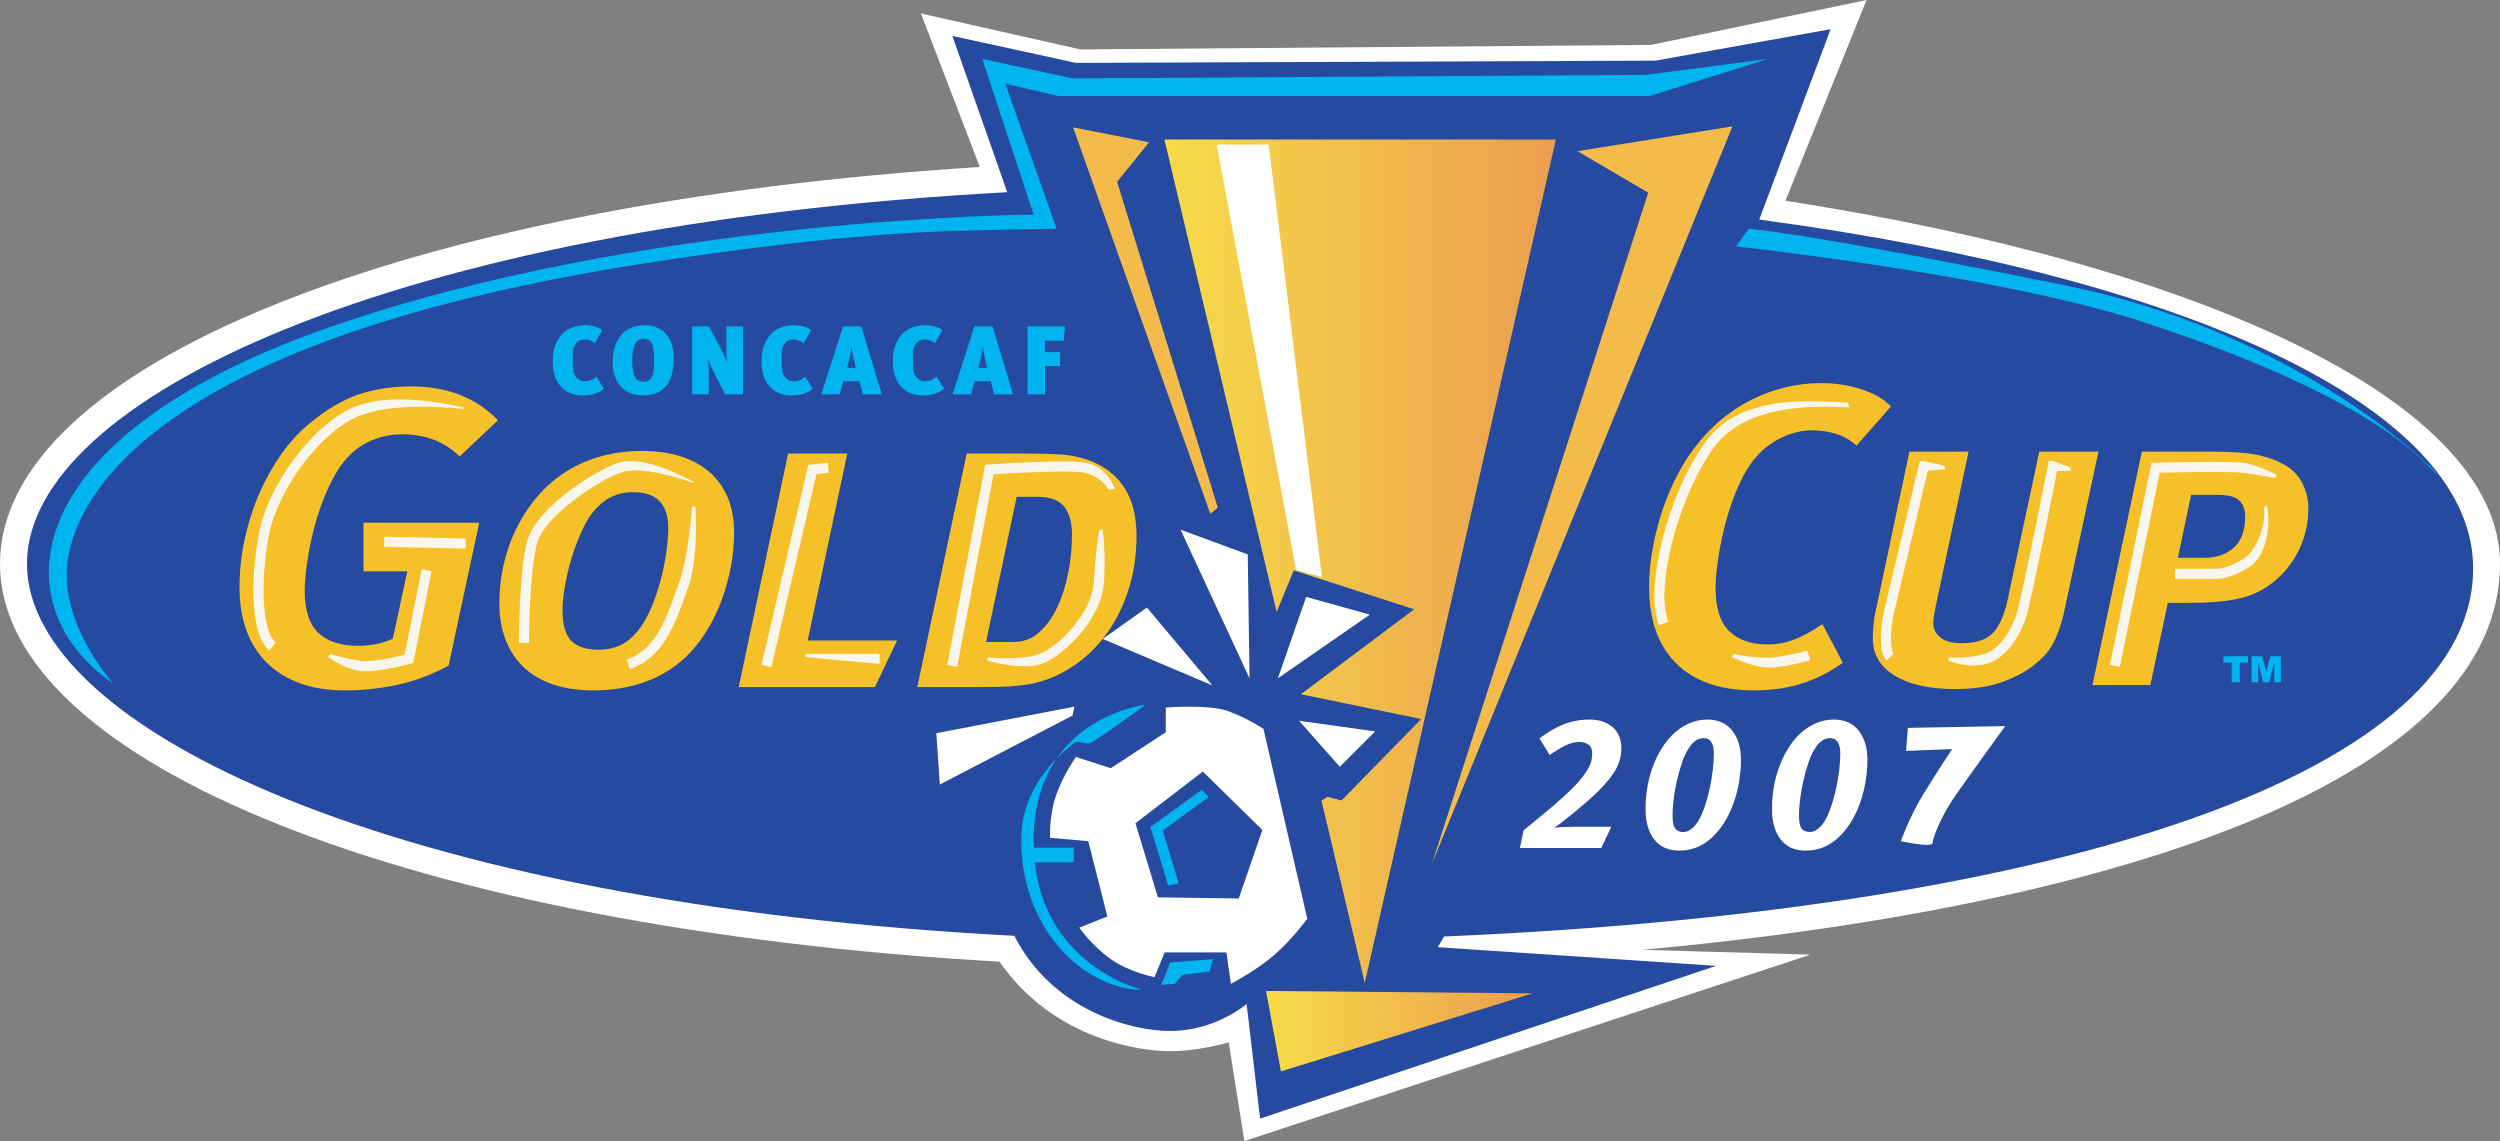 <?xml version="1.0" encoding="utf-8"?>
<!-- Generator: Adobe Illustrator 15.0.0, SVG Export Plug-In . SVG Version: 6.00 Build 0)  -->
<!DOCTYPE svg PUBLIC "-//W3C//DTD SVG 1.1//EN" "http://www.w3.org/Graphics/SVG/1.1/DTD/svg11.dtd">
<svg version="1.1" id="Layer_1" xmlns="http://www.w3.org/2000/svg" xmlns:xlink="http://www.w3.org/1999/xlink" x="0px" y="0px"
	 width="185.5px" height="84.666px" viewBox="0 0 185.5 84.666" enable-background="new 0 0 185.5 84.666" xml:space="preserve">
<rect x="0" y="0" width="185.5" height="84.666" fill="#808080" stroke="none"/>
<g>
	<g>
		<path fill="#FFFFFF" d="M185.5,41.833c0-11.827-21.617-22.053-53.021-26.939L138.5,0l-16,3.333L80.167,3.667L68.333,1l4.37,11.392
			C29.826,15.081,0,27.237,0,41.833c0,14.761,30.507,27.022,74.164,29.524C78.248,77.243,84.781,78,86.833,78
			c2.166,0,4.334-0.667,4.334-0.667l1.166,7.333l42-13.833l-12.458-0.356C158.913,67.064,185.5,57.27,185.5,41.833z"/>
	</g>
	<g>
		<path fill="#254A9F" d="M183.5,41.833c-0.367-11.396-20.36-21.164-52.964-25.541l5.297-14.125l-13,2.333l-43,0.167l-9.166-2
			l4.07,11.595C28.937,16.736,2,29.668,2,41.833c0,12.212,27.141,25.2,73.265,27.603c2.833,5.563,8.689,7.064,11.568,7.064
			c3.333,0,5.667-2,5.667-2l1,8.5l33.833-11.334l-20.646-1.384l0.462-0.794C153.538,67.52,183.992,57.097,183.5,41.833z"/>
	</g>
	<g>
		<path fill="#F5C028" d="M34.106,33.868c-0.61-0.589-1.27-1.011-1.976-1.263c-0.703-0.253-1.479-0.379-2.321-0.379
			c-0.651,0-1.28,0.105-1.878,0.314c-0.602,0.211-1.122,0.497-1.564,0.855c-0.632,0.507-1.184,1.209-1.657,2.104
			c-0.473,0.897-0.864,1.851-1.171,2.865c-0.304,1.011-0.536,2.015-0.693,3.007c-0.16,0.991-0.236,1.812-0.236,2.468
			c0,1.454,0.341,2.497,1.026,3.132c0.684,0.633,1.659,0.947,2.921,0.947c0.99,0,1.853-0.178,2.591-0.535l1.072-4.99h-3.252v-3.605
			h8.591l-2.273,10.608c-1.263,0.674-2.532,1.147-3.806,1.419c-1.273,0.274-2.564,0.412-3.869,0.412
			c-1.284,0-2.413-0.182-3.38-0.537c-0.972-0.359-1.79-0.869-2.45-1.531c-0.666-0.665-1.166-1.465-1.502-2.401
			c-0.337-0.938-0.507-1.975-0.507-3.112c0-1.262,0.133-2.495,0.396-3.697c0.264-1.199,0.626-2.326,1.09-3.378
			c0.465-1.055,1.008-2.018,1.629-2.892s1.291-1.605,2.007-2.197c1.285-1.072,2.517-1.808,3.696-2.208
			c1.18-0.401,2.484-0.601,3.915-0.601c1.327,0,2.534,0.209,3.617,0.627c1.086,0.421,2.025,1.049,2.826,1.889L34.106,33.868"/>
		<path fill="#F5C028" d="M48.952,37.201c-0.422-0.454-1.089-0.682-1.996-0.682c-1.029,0-1.906,0.369-2.624,1.11
			c-0.423,0.421-0.793,0.971-1.107,1.647c-0.317,0.678-0.586,1.384-0.808,2.124c-0.221,0.74-0.39,1.453-0.507,2.141
			c-0.116,0.686-0.174,1.251-0.174,1.695c0,1.119,0.223,1.898,0.667,2.328c0.44,0.433,1.127,0.65,2.057,0.65
			c0.546,0,1.063-0.109,1.55-0.332c0.483-0.223,0.937-0.597,1.36-1.126c0.336-0.423,0.643-0.95,0.917-1.585
			c0.274-0.634,0.506-1.299,0.696-1.997c0.19-0.695,0.338-1.394,0.442-2.092c0.104-0.695,0.158-1.33,0.158-1.903
			C49.584,38.317,49.371,37.656,48.952,37.201 M54.232,42.043c-0.157,0.854-0.391,1.691-0.694,2.515
			c-0.306,0.821-0.69,1.602-1.154,2.338c-0.466,0.738-1.001,1.39-1.613,1.961c-0.885,0.8-1.896,1.396-3.033,1.785
			c-1.141,0.392-2.373,0.586-3.702,0.586c-1.159,0-2.176-0.154-3.052-0.458c-0.873-0.306-1.6-0.745-2.18-1.313
			c-0.581-0.568-1.017-1.247-1.311-2.04c-0.296-0.786-0.442-1.669-0.442-2.64c0-0.947,0.098-1.88,0.299-2.794
			c0.201-0.92,0.496-1.788,0.885-2.612c0.391-0.82,0.87-1.584,1.438-2.29c0.573-0.705,1.214-1.313,1.931-1.817
			c0.863-0.614,1.807-1.063,2.827-1.36c1.026-0.297,2.095-0.443,3.213-0.443c1.029,0,1.964,0.128,2.796,0.379
			c0.833,0.255,1.549,0.633,2.15,1.141c0.601,0.504,1.063,1.135,1.391,1.896c0.327,0.76,0.489,1.644,0.489,2.655
			C54.469,40.35,54.392,41.19,54.232,42.043z"/>
		<polyline fill="#F5C028" points="64.921,50.98 54.814,50.98 58.477,33.654 62.868,33.654 59.932,47.524 66.563,47.524 
			64.921,50.98 		"/>
		<path fill="#F5C028" d="M78.959,37.591c-0.391-0.485-1.037-0.726-1.943-0.726h-1.579l-2.272,10.771h2.051
			c0.717,0,1.342-0.239,1.883-0.712c0.531-0.475,0.983-1.089,1.34-1.848c0.359-0.757,0.632-1.61,0.821-2.559
			c0.188-0.946,0.282-1.904,0.282-2.875C79.541,38.76,79.348,38.076,78.959,37.591 M83.669,43.963
			c-0.446,1.307-1.06,2.454-1.848,3.444c-0.791,0.99-1.73,1.791-2.812,2.403c-1.087,0.61-2.26,0.97-3.525,1.074
			c-0.378,0.043-0.799,0.067-1.26,0.08c-0.463,0.011-1.033,0.016-1.708,0.016h-4.452l3.663-17.326h3.792c0.275,0,0.579,0,0.914,0
			c0.359,0,0.701,0.008,1.026,0.02c0.328,0.011,0.634,0.02,0.916,0.031c0.285,0.012,0.522,0.025,0.714,0.047
			c1.661,0.212,2.95,0.815,3.864,1.819c0.917,1,1.377,2.396,1.377,4.188C84.331,41.253,84.11,42.656,83.669,43.963z"/>
		<path fill="#F5C028" d="M137.751,33.067c-0.463-0.422-0.98-0.717-1.55-0.887c-0.568-0.166-1.156-0.25-1.768-0.25
			c-0.737,0-1.48,0.179-2.228,0.536s-1.374,0.833-1.879,1.422c-0.482,0.547-0.916,1.241-1.296,2.086
			c-0.378,0.842-0.694,1.726-0.945,2.653c-0.253,0.927-0.449,1.837-0.584,2.732c-0.138,0.896-0.206,1.66-0.206,2.292
			c0,1.452,0.336,2.511,1.01,3.175c0.675,0.663,1.633,0.995,2.875,0.995c0.653,0,1.301-0.122,1.944-0.365
			c0.641-0.241,1.34-0.626,2.099-1.151l1.517,2.872c-1.012,0.716-2.047,1.235-3.11,1.561c-1.063,0.326-2.229,0.489-3.491,0.489
			c-2.487,0-4.403-0.663-5.757-1.991c-1.345-1.327-2.021-3.23-2.021-5.717c0-0.842,0.075-1.724,0.237-2.65
			c0.158-0.929,0.379-1.838,0.663-2.732c0.286-0.894,0.632-1.758,1.045-2.589c0.408-0.833,0.868-1.584,1.376-2.258
			c1.201-1.601,2.629-2.812,4.282-3.633s3.373-1.231,5.164-1.231c1.096,0,2.11,0.157,3.049,0.474
			c0.935,0.315,1.646,0.737,2.13,1.262L137.751,33.067"/>
		<path fill="#F5C028" d="M153.243,45.001c-0.128,0.634-0.271,1.174-0.427,1.63c-0.158,0.453-0.328,0.838-0.509,1.168
			c-0.178,0.323-0.384,0.609-0.616,0.849c-0.229,0.245-0.494,0.482-0.784,0.713c-0.572,0.463-1.343,0.873-2.31,1.23
			c-0.97,0.356-2.138,0.537-3.503,0.537c-1.918,0-3.421-0.333-4.503-0.995c-1.086-0.661-1.629-1.584-1.629-2.762
			c0-0.254,0.019-0.574,0.049-0.963c0.032-0.39,0.09-0.765,0.176-1.121l2.491-11.78h4.393l-2.4,11.278
			c-0.063,0.297-0.118,0.569-0.156,0.821c-0.042,0.253-0.065,0.463-0.065,0.631c0,0.422,0.173,0.774,0.521,1.06
			s0.868,0.427,1.566,0.427c1.115,0,1.91-0.269,2.384-0.806c0.472-0.539,0.825-1.362,1.058-2.479l2.337-10.932h4.392L153.243,45.001
			"/>
		<path fill="#F5C028" d="M166.163,37.145c-0.283-0.284-0.826-0.428-1.627-0.428h-1.956l-0.98,4.674h1.925
			c0.928,0,1.672-0.251,2.228-0.758c0.56-0.503,0.839-1.283,0.839-2.338C166.591,37.813,166.448,37.428,166.163,37.145
			 M170.9,40.036c-0.255,0.728-0.609,1.386-1.061,1.976c-0.454,0.593-0.984,1.091-1.594,1.503c-0.613,0.411-1.272,0.7-1.989,0.868
			c-0.55,0.126-1.129,0.216-1.741,0.27c-0.608,0.052-1.252,0.077-1.925,0.077h-1.737l-1.298,6.103h-4.294l3.666-17.325h4.896
			c0.904,0,1.652,0.022,2.244,0.066c0.588,0.042,1.078,0.104,1.466,0.188c0.391,0.084,0.717,0.176,0.979,0.271
			c0.264,0.094,0.521,0.205,0.772,0.333c0.654,0.314,1.149,0.771,1.487,1.372c0.337,0.603,0.507,1.27,0.507,2.009
			C171.279,38.546,171.151,39.31,170.9,40.036z"/>
	</g>
	<g>
		<path fill="#00B5EF" d="M44.186,29.202c-0.258,0.092-0.572,0.141-0.945,0.141c-0.313,0-0.607-0.051-0.885-0.154
			s-0.531-0.281-0.764-0.538c-0.204-0.223-0.352-0.491-0.441-0.804c-0.09-0.312-0.137-0.65-0.137-1.013
			c0-0.317,0.025-0.599,0.078-0.844c0.054-0.248,0.143-0.486,0.268-0.718c0.217-0.395,0.502-0.684,0.852-0.866
			c0.35-0.185,0.746-0.275,1.189-0.275c0.129,0,0.258,0.009,0.389,0.025c0.126,0.017,0.246,0.041,0.358,0.076
			c0.114,0.033,0.216,0.073,0.313,0.117c0.092,0.042,0.168,0.094,0.228,0.152l-0.55,0.958c-0.232-0.181-0.481-0.267-0.753-0.267
			c-0.11,0-0.217,0.014-0.315,0.047c-0.099,0.031-0.182,0.08-0.247,0.147c-0.063,0.063-0.116,0.127-0.156,0.195
			c-0.042,0.066-0.075,0.145-0.104,0.231c-0.026,0.088-0.043,0.183-0.054,0.293c-0.01,0.109-0.014,0.238-0.014,0.387
			c0,0.415,0.014,0.734,0.043,0.959c0.029,0.222,0.097,0.395,0.203,0.515c0.082,0.098,0.176,0.173,0.281,0.232
			s0.227,0.086,0.362,0.086c0.164,0,0.314-0.022,0.452-0.072c0.139-0.047,0.277-0.136,0.416-0.259l0.558,0.879
			C44.651,28.983,44.443,29.105,44.186,29.202"/>
		<path fill="#00B5EF" d="M48.492,25.932c-0.027-0.201-0.078-0.361-0.146-0.476c-0.063-0.117-0.146-0.198-0.247-0.243
			c-0.101-0.046-0.222-0.069-0.361-0.069c-0.291,0-0.504,0.143-0.633,0.426c-0.129,0.285-0.193,0.667-0.193,1.149
			c0,0.323,0.02,0.587,0.059,0.795c0.037,0.208,0.091,0.371,0.164,0.492c0.071,0.119,0.16,0.202,0.262,0.248
			c0.105,0.047,0.225,0.07,0.356,0.07c0.137,0,0.253-0.026,0.356-0.072c0.098-0.048,0.182-0.135,0.242-0.253
			c0.064-0.12,0.113-0.286,0.141-0.496c0.033-0.208,0.049-0.477,0.049-0.799C48.541,26.392,48.525,26.134,48.492,25.932
			 M49.893,27.595c-0.065,0.338-0.184,0.635-0.355,0.896c-0.172,0.255-0.4,0.464-0.695,0.619c-0.291,0.156-0.66,0.233-1.107,0.233
			c-0.367,0-0.692-0.057-0.974-0.171c-0.284-0.117-0.521-0.283-0.712-0.501c-0.193-0.217-0.34-0.477-0.438-0.784
			c-0.102-0.305-0.15-0.645-0.15-1.023c0-0.448,0.061-0.842,0.174-1.183c0.116-0.339,0.277-0.625,0.486-0.857
			c0.207-0.232,0.451-0.404,0.733-0.52c0.282-0.117,0.589-0.174,0.922-0.174c0.429,0,0.785,0.073,1.07,0.221
			c0.284,0.146,0.511,0.337,0.68,0.571c0.171,0.232,0.288,0.493,0.358,0.78c0.07,0.288,0.105,0.568,0.105,0.843
			C49.99,26.909,49.957,27.257,49.893,27.595z"/>
		<path fill="#00B5EF" d="M53.803,29.259l-0.893-1.75c-0.066-0.129-0.134-0.278-0.204-0.448c-0.071-0.17-0.133-0.335-0.185-0.5
			c0.016,0.096,0.031,0.254,0.049,0.479c0.014,0.22,0.025,0.488,0.025,0.801v1.418h-1.23v-5.042h1.244l0.917,1.727
			c0.071,0.137,0.145,0.288,0.218,0.457c0.071,0.168,0.139,0.338,0.203,0.506c-0.012-0.072-0.018-0.156-0.022-0.253
			c-0.007-0.095-0.011-0.195-0.016-0.293c-0.003-0.104-0.007-0.205-0.007-0.306s0-0.194,0-0.275v-1.561h1.229v5.042H53.803"/>
		<path fill="#00B5EF" d="M59.678,29.202c-0.258,0.092-0.573,0.141-0.947,0.141c-0.313,0-0.607-0.051-0.884-0.154
			c-0.278-0.103-0.532-0.281-0.763-0.538c-0.203-0.223-0.35-0.491-0.44-0.804c-0.093-0.312-0.14-0.65-0.14-1.013
			c0-0.317,0.027-0.599,0.082-0.844c0.053-0.248,0.143-0.486,0.268-0.718c0.217-0.395,0.498-0.684,0.849-0.866
			c0.351-0.185,0.745-0.275,1.19-0.275c0.129,0,0.259,0.009,0.387,0.025c0.127,0.017,0.248,0.041,0.361,0.076
			c0.113,0.033,0.219,0.073,0.311,0.117c0.095,0.042,0.17,0.094,0.229,0.152l-0.551,0.958c-0.232-0.181-0.48-0.267-0.751-0.267
			c-0.11,0-0.216,0.014-0.313,0.047c-0.1,0.031-0.184,0.08-0.25,0.147c-0.064,0.063-0.115,0.127-0.156,0.195
			c-0.041,0.066-0.074,0.145-0.101,0.231c-0.026,0.088-0.046,0.183-0.056,0.293c-0.008,0.109-0.014,0.238-0.014,0.387
			c0,0.415,0.014,0.734,0.043,0.959c0.027,0.222,0.098,0.395,0.203,0.515c0.082,0.098,0.175,0.173,0.281,0.232
			c0.105,0.059,0.229,0.086,0.362,0.086c0.163,0,0.313-0.022,0.452-0.072c0.137-0.047,0.275-0.136,0.416-0.259l0.555,0.879
			C60.145,28.983,59.934,29.105,59.678,29.202"/>
		<path fill="#00B5EF" d="M63.289,26.375c-0.024-0.108-0.044-0.232-0.061-0.363c-0.018-0.133-0.03-0.249-0.031-0.346
			c-0.012,0.097-0.026,0.212-0.046,0.348c-0.019,0.135-0.05,0.286-0.094,0.456l-0.202,0.826h0.65L63.289,26.375 M64.027,29.259
			l-0.26-0.967h-1.194L62.3,29.259h-1.36l1.618-5.042h1.347l1.527,5.042H64.027z"/>
		<path fill="#00B5EF" d="M69.417,29.202c-0.255,0.092-0.57,0.141-0.94,0.141c-0.314,0-0.611-0.051-0.887-0.154
			c-0.277-0.103-0.532-0.281-0.764-0.538c-0.201-0.223-0.35-0.491-0.44-0.804c-0.093-0.312-0.14-0.65-0.14-1.013
			c0-0.317,0.027-0.599,0.08-0.844c0.055-0.248,0.143-0.486,0.27-0.718c0.213-0.395,0.5-0.684,0.85-0.866
			c0.348-0.185,0.746-0.275,1.186-0.275c0.133,0,0.263,0.009,0.391,0.025c0.127,0.017,0.248,0.041,0.361,0.076
			c0.113,0.033,0.219,0.073,0.313,0.117c0.094,0.042,0.168,0.094,0.227,0.152l-0.551,0.958c-0.23-0.181-0.48-0.267-0.751-0.267
			c-0.11,0-0.216,0.014-0.313,0.047c-0.102,0.031-0.186,0.08-0.25,0.147c-0.064,0.063-0.115,0.127-0.155,0.195
			c-0.042,0.066-0.077,0.145-0.101,0.231c-0.027,0.088-0.047,0.183-0.057,0.293c-0.01,0.109-0.015,0.238-0.015,0.387
			c0,0.415,0.015,0.734,0.044,0.959c0.027,0.222,0.098,0.395,0.201,0.515c0.084,0.098,0.178,0.173,0.283,0.232
			c0.107,0.059,0.227,0.086,0.362,0.086c0.163,0,0.313-0.022,0.452-0.072c0.139-0.047,0.275-0.136,0.416-0.259l0.557,0.879
			C69.885,28.983,69.676,29.105,69.417,29.202"/>
		<path fill="#00B5EF" d="M73.031,26.375c-0.023-0.108-0.044-0.232-0.061-0.363c-0.018-0.133-0.029-0.249-0.033-0.346
			c-0.012,0.097-0.023,0.212-0.044,0.348c-0.019,0.135-0.05,0.286-0.094,0.456l-0.202,0.826h0.65L73.031,26.375 M73.77,29.259
			l-0.26-0.967h-1.194l-0.276,0.967H70.68l1.623-5.042h1.344l1.527,5.042H73.77z"/>
		<polyline fill="#00B5EF" points="78.926,25.277 77.529,25.277 77.529,26.127 78.666,26.127 78.666,27.155 77.539,27.155 
			77.539,29.259 76.245,29.259 76.245,24.217 79.021,24.217 78.926,25.277 		"/>
	</g>
	<path fill="#FFFFFF" d="M119.71,57.389c-0.4,0.592-0.973,1.221-1.726,1.885c-0.159,0.143-0.353,0.311-0.586,0.506
		c-0.227,0.197-0.466,0.395-0.707,0.596c-0.245,0.193-0.487,0.389-0.725,0.576c-0.241,0.186-0.453,0.342-0.642,0.463
		c0.16-0.02,0.38-0.035,0.657-0.049c0.274-0.014,0.529-0.023,0.765-0.023h2.815l-0.747,1.578h-6.04l0.282-1.322
		c0.169-0.133,0.378-0.297,0.62-0.5c0.246-0.201,0.501-0.412,0.769-0.635c0.268-0.221,0.528-0.438,0.788-0.658
		c0.257-0.225,0.484-0.422,0.682-0.6c0.524-0.469,0.937-0.877,1.232-1.225c0.295-0.348,0.519-0.65,0.669-0.908
		s0.241-0.482,0.273-0.668c0.033-0.188,0.05-0.357,0.05-0.51c0-0.307-0.094-0.523-0.28-0.65c-0.189-0.129-0.421-0.191-0.688-0.191
		c-0.303,0-0.625,0.08-0.968,0.238c-0.344,0.16-0.747,0.404-1.217,0.73l-0.76-1.234c0.599-0.453,1.191-0.797,1.78-1.039
		c0.587-0.234,1.238-0.357,1.964-0.357c0.357,0,0.679,0.051,0.972,0.154c0.29,0.104,0.536,0.248,0.739,0.432
		c0.201,0.18,0.355,0.402,0.463,0.66c0.108,0.26,0.163,0.543,0.163,0.852C120.309,56.164,120.109,56.799,119.71,57.389"/>
	<path fill="#FFFFFF" d="M127.108,55.371c-0.044-0.154-0.101-0.277-0.17-0.367c-0.07-0.09-0.153-0.15-0.247-0.184
		c-0.092-0.033-0.197-0.049-0.308-0.049c-0.189,0-0.369,0.057-0.544,0.17c-0.173,0.111-0.329,0.271-0.47,0.477
		c-0.215,0.311-0.401,0.693-0.556,1.146c-0.156,0.457-0.288,0.926-0.396,1.408c-0.107,0.484-0.188,0.951-0.236,1.4
		c-0.057,0.453-0.077,0.826-0.077,1.127c0,0.506,0.073,0.84,0.214,1c0.149,0.16,0.339,0.238,0.573,0.238
		c0.195,0,0.39-0.068,0.575-0.205c0.188-0.137,0.36-0.326,0.52-0.57c0.201-0.326,0.373-0.719,0.525-1.174
		c0.149-0.453,0.271-0.918,0.372-1.385c0.098-0.471,0.169-0.924,0.217-1.359c0.046-0.436,0.069-0.793,0.069-1.078
		C127.17,55.723,127.151,55.523,127.108,55.371 M129.044,57.986c-0.089,0.521-0.211,1.018-0.372,1.484
		c-0.16,0.471-0.353,0.906-0.583,1.311c-0.233,0.402-0.486,0.758-0.768,1.068c-0.384,0.422-0.801,0.74-1.246,0.949
		c-0.445,0.211-0.942,0.316-1.483,0.316c-0.799,0-1.413-0.273-1.843-0.822c-0.435-0.549-0.649-1.307-0.649-2.271
		c0-0.547,0.044-1.082,0.135-1.605c0.089-0.527,0.219-1.027,0.391-1.498c0.174-0.477,0.382-0.912,0.63-1.318
		c0.242-0.404,0.519-0.758,0.829-1.068c0.385-0.375,0.798-0.66,1.237-0.852c0.441-0.193,0.893-0.289,1.354-0.289
		c0.797,0,1.414,0.271,1.852,0.814c0.434,0.545,0.651,1.273,0.651,2.184C129.178,56.934,129.134,57.465,129.044,57.986z"/>
	<path fill="#FFFFFF" d="M136.488,55.371c-0.038-0.154-0.098-0.277-0.167-0.367c-0.072-0.09-0.154-0.15-0.247-0.184
		c-0.096-0.033-0.198-0.049-0.311-0.049c-0.188,0-0.371,0.057-0.539,0.17c-0.173,0.111-0.334,0.271-0.475,0.477
		c-0.213,0.311-0.4,0.693-0.554,1.146c-0.156,0.457-0.287,0.926-0.396,1.408c-0.105,0.484-0.188,0.951-0.239,1.4
		c-0.053,0.453-0.076,0.826-0.076,1.127c0,0.506,0.072,0.84,0.216,1c0.146,0.16,0.337,0.238,0.57,0.238
		c0.195,0,0.392-0.068,0.577-0.205c0.189-0.137,0.365-0.326,0.522-0.57c0.197-0.326,0.369-0.719,0.521-1.174
		c0.15-0.453,0.273-0.918,0.371-1.385c0.1-0.471,0.174-0.924,0.218-1.359c0.05-0.436,0.072-0.793,0.072-1.078
		C136.553,55.723,136.533,55.523,136.488,55.371 M138.425,57.986c-0.087,0.521-0.212,1.018-0.371,1.484
		c-0.156,0.471-0.353,0.906-0.583,1.311c-0.233,0.402-0.487,0.758-0.767,1.068c-0.386,0.422-0.803,0.74-1.247,0.949
		c-0.444,0.211-0.941,0.316-1.483,0.316c-0.799,0-1.413-0.273-1.845-0.822s-0.648-1.307-0.648-2.271
		c0-0.547,0.045-1.082,0.136-1.605c0.087-0.527,0.219-1.027,0.394-1.498c0.172-0.477,0.38-0.912,0.627-1.318
		c0.241-0.404,0.52-0.758,0.826-1.068c0.386-0.375,0.799-0.66,1.243-0.852c0.438-0.193,0.887-0.289,1.348-0.289
		c0.797,0,1.417,0.271,1.853,0.814c0.436,0.545,0.654,1.273,0.654,2.184C138.561,56.934,138.515,57.465,138.425,57.986z"/>
	<polyline fill="#00B5EF" points="164.978,48.693 166.795,48.693 166.795,49.17 166.189,49.17 166.189,50.625 165.588,50.625 
		165.588,49.17 164.978,49.17 164.978,48.693 	"/>
	<polyline fill="#00B5EF" points="167.066,48.693 167.854,48.693 168.155,49.869 168.456,48.693 169.239,48.693 169.239,50.625 
		168.751,50.625 168.751,49.152 168.375,50.625 167.932,50.625 167.558,49.152 167.558,50.625 167.066,50.625 167.066,48.693 	"/>
	<path fill="#254A9F" d="M79.648,52.784"/>
	<path fill="#FFFFFF" d="M141.433,55.715l0.132-1.707l7.222-0.131c0,0-3.151,4.334-3.939,5.516s-1.444,2.757-1.444,3.15
		c0,0.395-2.363-0.131-2.363-0.131s0.657-1.838,1.707-3.545s2.101-3.283,2.101-3.283L141.433,55.715z"/>
	<polygon fill="#FFFFFF" points="69.474,54.402 69.736,58.211 79.584,53.09 79.716,52.433 	"/>
	<polygon fill="#FFFFFF" points="81.821,47.407 85.1,45.079 89.958,50.857 	"/>
	<polygon fill="#FFFFFF" points="87.595,39.301 92.716,50.332 92.584,41.14 	"/>
	<polygon fill="#FFFFFF" points="96.918,44.291 94.816,50.332 101.645,45.604 	"/>
	<polygon fill="#FFFFFF" points="96.393,53.482 99.412,56.896 102.039,54.271 	"/>
	<g>
		<polyline fill="#F4BB4A" points="117.047,11.218 128.548,9.375 106.241,64.119 122.297,14.299 117.047,11.218 		"/>
		<polyline fill="#F4BB4A" points="85.263,10.557 79.623,9.452 89.805,38.125 90.362,37.668 82.887,13.488 85.263,10.557 		"/>
		<linearGradient id="SVGID_1_" gradientUnits="userSpaceOnUse" x1="93.938" y1="76.514" x2="113.726" y2="76.514">
			<stop  offset="0" style="stop-color:#F7DB48"/>
			<stop  offset="1" style="stop-color:#EC9E50"/>
		</linearGradient>
		<polygon fill="url(#SVGID_1_)" points="93.938,73.529 113.726,73.705 95.043,79.498 		"/>
		<g>
			<g>
				
					<linearGradient id="SVGID_2_" gradientUnits="userSpaceOnUse" x1="88.066" y1="-39.693" x2="117.111" y2="-39.693" gradientTransform="matrix(1 0 0 1 -1.667 81.333)">
					<stop  offset="0" style="stop-color:#F7DB48"/>
					<stop  offset="1" style="stop-color:#EC9E50"/>
				</linearGradient>
				<polygon fill="url(#SVGID_2_)" points="86.399,10.352 94.728,45.408 95.998,42.321 104.928,45.211 96.523,51.514 
					105.453,53.352 99.544,59.393 98.493,59.129 98.052,59.4 101.266,72.928 115.444,10.352 				"/>
			</g>
		</g>
		<polyline fill="#FFFFFF" points="90.273,10.722 96.167,42.292 98.089,42.816 94.136,10.722 90.273,10.722 		"/>
	</g>
	<path fill="#00B5EF" d="M8.413,50.726c0,0-3.939-4.333-3.414-8.929C5.524,37.2,10.924,25.049,49.12,19.342
		c11.424-1.707,17.727-2.101,22.454-2.232c4.747-0.132,6.828-0.131,6.828-0.131L74.595,6.21l3.939,0.919h43.858l8.798-2.757
		l-9.061,1.182L79.584,5.816l-6.696-1.444l3.808,11.556c0,0-28.758,0.131-52.394,8.404C0.666,32.604,0.271,45.211,8.413,50.726z"/>
	<path fill="#00B5EF" d="M129.743,16.978l-0.919,1.313c0,0,19.564,2.101,30.333,5.646s17.729,7.223,21.011,10.637
		s-6.828-9.323-26.919-13.394S129.743,16.978,129.743,16.978z"/>
	<g>
		<path fill="#F9F6ED" d="M34.412,30.241c-0.203-0.027-4.952-1.285-8.015-0.086c-3.068,1.2-6.497,5.715-7.192,9.473
			c-0.625,3.376-0.643,7.519,0.795,8.637l0.46-0.592c-0.955-0.743-1.188-4.291-0.518-7.908c0.644-3.479,3.914-7.811,6.728-8.911
			c2.881-1.127,7.645-0.509,7.692-0.503L34.412,30.241z"/>
	</g>
	<g>
		
			<rect x="28.502" y="39.911" transform="matrix(-1 -0.022 0.022 -1 62.166 81.246)" fill="#F9F6ED" width="6.042" height="0.75"/>
	</g>
	<g>
		<path fill="#F9F6ED" d="M31.287,42.248l-1.313,6.565l0.267-0.288c-0.022,0.007-2.308,0.637-3.403,0.515
			c-1.126-0.126-2.275-0.505-2.286-0.509l-0.237,0.212c0.05,0.017,1.233,0.908,2.44,1.042c1.239,0.138,3.588-0.509,3.688-0.537
			l0.222-0.061l0.045-0.227l1.313-6.566L31.287,42.248z"/>
	</g>
	<g>
		<path fill="#F9F6ED" d="M51.482,35.756c-0.161-0.061-3.696-2.098-5.642-1.403c-1.948,0.695-5.958,3.359-6.666,5.625
			c-0.666,2.131-0.673,7.5-0.673,7.728h0.75l0,0c0-0.055,0.007-5.482,0.639-7.504c0.605-1.937,4.386-4.494,6.202-5.143
			c1.687-0.602,5.351,0.771,5.388,0.785L51.482,35.756z"/>
	</g>
	<g>
		<path fill="#F9F6ED" d="M51.346,37.62L51.346,37.62c0.003,0.037-0.252,3.752-1.003,5.751l-0.248,0.682
			c-0.715,1.979-1.524,4.221-3.584,4.871l0.227,0.715c2.413-0.762,3.327-3.296,4.063-5.332l0.246-0.672
			c0.807-2.152,0.559-5.908,0.548-6.066L51.346,37.62z"/>
	</g>
	<g>
		<polygon fill="#F9F6ED" points="61.421,34.333 60.239,34.464 59.976,34.492 59.915,34.751 56.501,49.327 57.231,49.498 
			60.646,34.922 60.321,35.209 61.503,35.078 		"/>
	</g>
	<g>
		<polygon fill="#F9F6ED" points="59.755,48.762 65.271,49.262 65.271,48.512 59.755,48.512 		"/>
	</g>
	<g>
		<path fill="#F9F6ED" d="M82.735,36.281c-0.03-0.055-0.564-1.653-2.165-1.945c-1.474-0.268-6.952,0.11-7.185,0.127l-0.288,0.02
			l-0.054,0.284l-2.758,14.576l0.736,0.14l2.758-14.576l-0.342,0.305c0.056-0.004,5.615-0.388,6.997-0.137
			c1.243,0.227,1.835,1.249,1.841,1.26L82.735,36.281z"/>
	</g>
	<g>
		<path fill="#F9F6ED" d="M73.241,49.023c0.105,0.011,2.599,0.765,4.106,0.217c1.534-0.559,4.438-3.303,4.58-6.112
			c0.123-2.462-0.094-3.682-0.139-3.901l-0.233,0.156v-0.001c0.003,0.012-0.251,1.181-0.378,3.709
			c-0.123,2.461-2.753,4.959-4.086,5.444c-1.346,0.488-3.748,0.244-3.772,0.242L73.241,49.023z"/>
	</g>
	<g>
		<path fill="#F9F6ED" d="M137.098,29.866c-0.141,0-0.338-0.007-0.566-0.015c-2.056-0.071-7.385-0.655-9.979,2.927
			c-2.789,3.851-4.567,10.853-3.46,13.622l0.696-0.279c-1.013-2.532,0.751-9.285,3.371-12.903c2.36-3.258,7.53-3.079,9.477-3.011
			c0.235,0.008,0.439,0.015,0.593,0.015L137.098,29.866z"/>
	</g>
	<g>
		<path fill="#F9F6ED" d="M134.103,48.266L134.103,48.266c-0.013,0.004-1.298,0.385-2.557,0.512
			c-1.234,0.123-2.882-0.252-2.898-0.256l-0.168,0.23c0.071,0.018,1.782,0.907,3.141,0.771c1.333-0.134,2.643-0.523,2.697-0.539
			L134.103,48.266z"/>
	</g>
	<g>
		<path fill="#F9F6ED" d="M144.289,34.569l-1.575-0.368l-0.271,0.021l-0.063,0.265l-2.626,11.026
			c-0.006,0.026-0.56,2.717,0.23,3.508l0.531-0.531c-0.314-0.313-0.215-2.066-0.033-2.795l2.628-11.034l-0.334,0.286l1.575-0.131
			L144.289,34.569z"/>
	</g>
	<g>
		<path fill="#F9F6ED" d="M153.644,34.699l-1.313-0.5h-0.309l-0.06,0.303c-0.02,0.1-1.971,9.97-2.352,11.115
			c-0.375,1.127-1.224,2.564-2.378,2.91c-1.226,0.368-2.603,0.25-2.616,0.249l-0.068,0.247c0.063,0.006,1.532,0.633,2.899,0.223
			c1.429-0.428,2.422-2.033,2.874-3.392c0.396-1.19,2.296-10.8,2.377-11.208l-0.368,0.303h1.313V34.699z"/>
	</g>
	<g>
		<path fill="#F9F6ED" d="M168.943,35.23c-0.015-0.003-1.468-0.766-2.516-0.896c-1.065-0.134-6.269-0.009-6.489-0.004l-0.299,0.008
			l-0.06,0.292l-3.021,14.707l0.734,0.151l3.021-14.707l-0.358,0.299c0.054-0.001,5.368-0.129,6.378-0.002
			c1.027,0.128,2.461,0.387,2.475,0.391L168.943,35.23z"/>
	</g>
	<g>
		<path fill="#F9F6ED" d="M167.965,37.697c0.236,0.826-0.402,3.11-1.515,3.777c-1.223,0.734-1.815,0.734-2.17,0.734h-2.889v0.75
			h2.889c0.432,0,1.154,0,2.557-0.841c1.476-0.886,1.665-3.521,1.349-4.627L167.965,37.697z"/>
	</g>
	<polygon fill="#00B5EF" points="89.169,58.604 85.361,61.361 86.674,65.695 87.462,65.564 86.28,61.625 89.694,59.129 	"/>
	<path fill="#00B5EF" d="M76.694,62.412c0-9.191,8.272-10.111,8.272-10.111S83.1,53.734,81,55.083
		c-0.419,0.27-0.921-0.253-1.339,0.077c-2.038,1.607-3.886,3.941-3.886,7.121c0,7.091,5.063,11.161,8.929,11.161
		c0.124,0-7.065-1.625-7.926-9.458h2.898v-1.088H76.74L76.694,62.412z"/>
	<polygon fill="#00B5EF" points="86.167,73.083 86.834,71.416 90,71.166 89.75,72.083 87.75,72.333 87.167,73 	"/>
	<g>
		<g>
			<path fill="#FFFFFF" d="M93.75,54.083c0,0-1.25-0.833-2.666-1.333S86.5,52.5,86.5,52.5v1.833L82.417,57l-2.583-0.834
				c0,0-1,1.417-1.5,2.917s-0.417,3.083-0.417,3.083l2.833,0.25L82.167,68l-2.083,0.833c0,0,0.916,1.333,2.333,2.333
				s3.25,1.334,3.25,1.334l0.75-1.834H91L91.334,73c0,0,1.916-1,3.25-2.167S97,68.166,97,68.166L93.75,54.083z M91.917,66.666
				l-6-0.083l-1.667-5.5l5-3.833l4.417,4.333L91.917,66.666z"/>
		</g>
	</g>
</g>
</svg>
